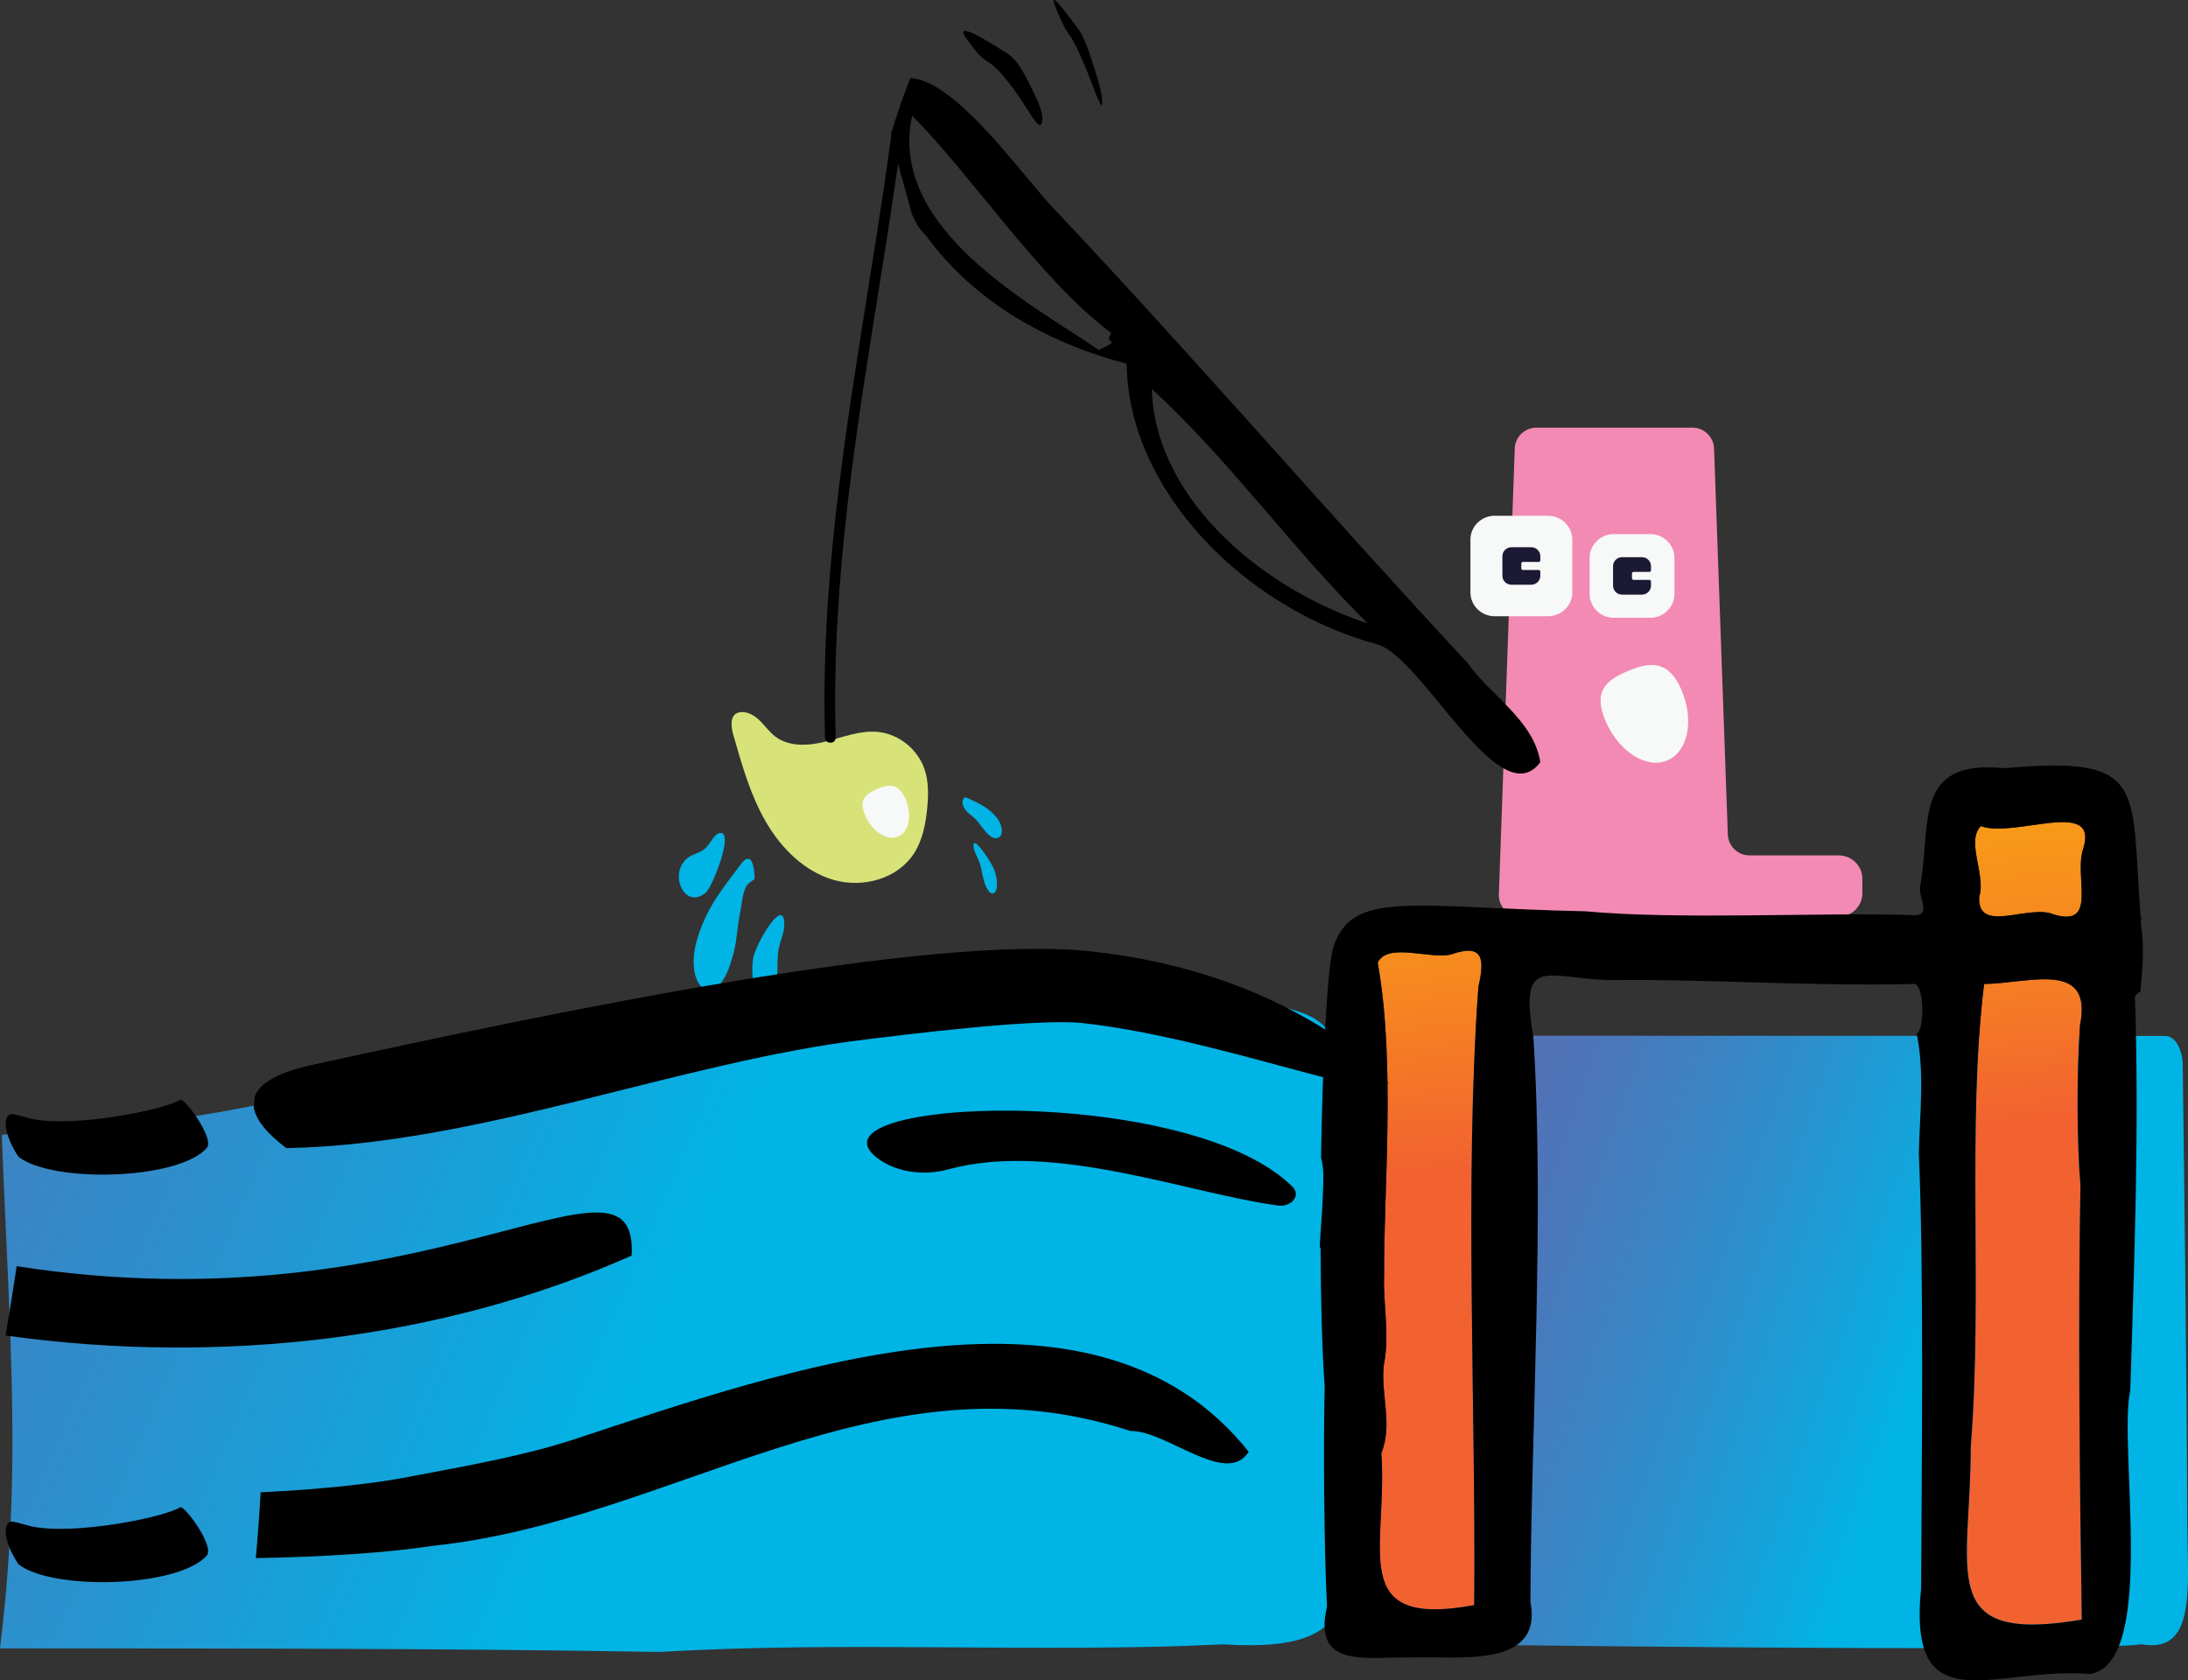 <?xml version="1.0" encoding="UTF-8"?>
<svg id="Layer_2" data-name="Layer 2" xmlns="http://www.w3.org/2000/svg" xmlns:xlink="http://www.w3.org/1999/xlink" viewBox="0 0 614.74 472.2">
  <rect x="0" y="0" width="614.74" height="472.2" fill="#333333" stroke="none"/>
  <defs>
    <style>
      .cls-1 {
        fill: #f7f8f8;
      }

      .cls-2 {
        fill: #00b4e6;
      }

      .cls-3 {
        fill: #f38ab4;
      }

      .cls-4 {
        fill: #d7e379;
      }

      .cls-5 {
        fill: #1c1934;
      }

      .cls-6 {
        fill: url(#Degradado_sin_nombre_23);
      }

      .cls-7 {
        fill: url(#Degradado_sin_nombre_12);
      }

      .cls-8 {
        fill: url(#Degradado_sin_nombre_12-2);
      }

      .cls-9 {
        fill: url(#Degradado_sin_nombre_12-3);
      }

      .cls-10 {
        fill: url(#Degradado_sin_nombre_23-2);
      }
    </style>
    <linearGradient id="Degradado_sin_nombre_23" data-name="Degradado sin nombre 23" x1="1144.49" y1="373.88" x2="1530.61" y2="239.77" gradientTransform="translate(1618.55) rotate(-180) scale(1.25 -1)" gradientUnits="userSpaceOnUse">
      <stop offset="0" stop-color="#00b4e6"/>
      <stop offset=".1" stop-color="#11a6dc"/>
      <stop offset=".31" stop-color="#328bc9"/>
      <stop offset=".51" stop-color="#4a78bb"/>
      <stop offset=".69" stop-color="#596cb3"/>
      <stop offset=".85" stop-color="#5e69b1"/>
    </linearGradient>
    <linearGradient id="Degradado_sin_nombre_23-2" data-name="Degradado sin nombre 23" x1="-4425.62" y1="389.42" x2="-4219.51" y2="317.83" gradientTransform="translate(-3886.05) rotate(-180) scale(1 -1)" xlink:href="#Degradado_sin_nombre_23"/>
    <linearGradient id="Degradado_sin_nombre_12" data-name="Degradado sin nombre 12" x1="399.94" y1="330.27" x2="375.18" y2="36.68" gradientUnits="userSpaceOnUse">
      <stop offset="0" stop-color="#f26130"/>
      <stop offset=".18" stop-color="#f68720"/>
      <stop offset=".37" stop-color="#faa812"/>
      <stop offset=".55" stop-color="#fcc008"/>
      <stop offset=".71" stop-color="#fecf02"/>
      <stop offset=".85" stop-color="#ffd400"/>
    </linearGradient>
    <linearGradient id="Degradado_sin_nombre_12-2" data-name="Degradado sin nombre 12" x1="565.01" y1="316.55" x2="540.25" y2="22.98" xlink:href="#Degradado_sin_nombre_12"/>
    <linearGradient id="Degradado_sin_nombre_12-3" data-name="Degradado sin nombre 12" x1="577.01" y1="315.61" x2="552.22" y2="21.74" xlink:href="#Degradado_sin_nombre_12"/>
  </defs>
  <g id="Layer_1-2" data-name="Layer 1">
    <path class="cls-6" d="M377.18,424.64c-.39-44.77,3.81-89.45-3.6-133.36-4.34-18.87-99.67-7.14-124.28-11.18-67.46-6.12-109.28,12.96-169.19,28.73-24.88,5.61-52,9.04-79.6,10.03,1.07,29.64,3.07,59.26,2.98,88.92-.06,18.56-1.21,37.02-3.49,55.47,64.08,0,127.9-.02,185.4,.99,52.21-3.14,106.44,.36,158.38-2.14,42.21,2.81,33.01-17.83,33.4-37.45Z"/>
    <path class="cls-4" d="M206.16,206.95c2.36,8.28,4.75,16.67,9.07,24.09,4.32,7.42,10.84,13.89,18.99,16.24,8.15,2.35,17.93-.25,22.58-7.45,2.41-3.74,3.28-8.3,3.71-12.76,.34-3.57,.42-7.25-.67-10.65-1.84-5.72-7.18-10.11-13.07-10.72-4.95-.52-9.79,1.41-14.62,2.65s-10.39,1.66-14.37-1.4c-1.74-1.34-2.99-3.22-4.6-4.71s-3.88-2.64-5.94-1.91c-3.02,1.07-1.08,6.64-1.08,6.64Z"/>
    <path class="cls-1" d="M254.39,224.48c1.97,4.54,1.04,9.28-2.07,10.59-3.11,1.31-7.23-1.31-9.2-5.85-1.97-4.54,.19-6.18,3.3-7.49,3.11-1.31,6-1.79,7.97,2.75Z"/>
    <g>
      <path class="cls-3" d="M485.45,234.55l-3.87-108.54c-.12-3.26-2.83-5.84-6.13-5.84h-43.73c-3.3,0-6.01,2.58-6.13,5.84l-4.47,125.33c-.12,3.42,2.66,6.26,6.13,6.26h89.34c3.68,0,6.66-2.94,6.66-6.57v-4.07c0-3.63-2.98-6.57-6.66-6.57h-25c-3.3,0-6.01-2.58-6.13-5.84Z"/>
      <g>
        <path class="cls-1" d="M441.75,166.45c0,3.72-3.05,6.73-6.82,6.73h-14.98c-3.77,0-6.82-3.01-6.82-6.73v-14.78c0-3.72,3.05-6.73,6.82-6.73h14.98c3.77,0,6.82,3.01,6.82,6.73v14.78Z"/>
        <path class="cls-1" d="M470.46,166.88c0,3.72-3.05,6.73-6.82,6.73h-10.2c-3.77,0-6.82-3.01-6.82-6.73v-10.06c0-3.72,3.05-6.73,6.82-6.73h10.2c3.77,0,6.82,3.01,6.82,6.73v10.06Z"/>
        <path class="cls-5" d="M430.23,164.32h-5.58c-1.4,0-2.54-1.12-2.54-2.51v-5.51c0-1.38,1.14-2.51,2.54-2.51h5.58c1.4,0,2.54,1.12,2.54,2.51v1.17c0,.25-.2,.45-.46,.45h-4.42c-.25,0-.46,.2-.46,.45v1.35c0,.25,.2,.45,.46,.45h4.42c.25,0,.46,.2,.46,.45v1.19c0,1.38-1.14,2.51-2.54,2.51Z"/>
        <path class="cls-5" d="M461.32,167.11h-5.58c-1.4,0-2.54-1.12-2.54-2.51v-5.51c0-1.38,1.14-2.51,2.54-2.51h5.58c1.4,0,2.54,1.12,2.54,2.51v1.17c0,.25-.2,.45-.46,.45h-4.42c-.25,0-.46,.2-.46,.45v1.35c0,.25,.2,.45,.46,.45h4.42c.25,0,.46,.2,.46,.45v1.19c0,1.38-1.14,2.51-2.54,2.51Z"/>
      </g>
    </g>
    <path class="cls-10" d="M396.18,461.97s185.81,2.63,205.61,.12c6.03,1.06,9.31-1.19,11.06-5.44,2.91-7.08,1.58-19.75,1.67-32.01-.12-36.65-.96-102.67-1.26-125.41-.06-4.45-2.17-8.02-4.79-8.1l-212.8-.09s2.6,63.6-.09,82.27c2.94,25.16,.6,88.67,.6,88.67Z"/>
    <path class="cls-7" d="M415.39,277.2c-4.02,53.91-.66,120.83-1.2,173.88-36.05,6.64-24.22-15.82-26.09-42.66,3.29-8.37-.24-16.34,.71-24.92,1.71-8.41-.28-17.2,.08-25.35-.24-22.12,3.31-59.19-1.81-87.6,2.75-5.89,15-.78,20.7-2.36,8.94-3.11,9.4,1.25,7.62,9.01Z"/>
    <path class="cls-8" d="M553.7,406.6c3.4-42.51-1.13-90.32,3.75-130.08,12.62-.12,30.69-6.94,26.95,11.68-1.01,13.46-.84,33.83,.13,44.91-.72,34.92-.2,85.89,.37,122.04-41.39,7.07-31.16-13.47-31.2-48.55Z"/>
    <path class="cls-9" d="M585.27,238.61c-2.62,7.85,4.3,22.16-8.28,18.37-6.9-3.02-21.58,5.75-20.9-4.99,1.95-6.07-3.83-15.53,.46-19.83,9.45,3.53,33.41-8.16,28.72,6.44Z"/>
    <path d="M272.08,11.61c-5.82-7.51,7.83,1.53,10.61,3.21,2.79,1.68,4.48,4.45,7.67,11.02,1.35,2.78,2.75,5.91,2.5,8.06-.38,3.3-2.45-.39-5.36-4.91-1.86-2.9-6.49-9.53-9.62-11.39-2.66-1.58-3.74-3.35-5.8-5.99Z"/>
    <path d="M296.97,3.02c-3.65-8.32,4.32,2.97,5.94,5.11,1.62,2.15,2.72,5.13,4.88,12.06,.92,2.93,1.88,6.2,1.89,8.22,.02,3.1-1.35-.84-3.22-5.75-1.2-3.14-4.15-10.4-5.96-12.78-1.54-2.03-2.24-3.93-3.53-6.87Z"/>
    <path d="M601.59,260.24c-.13-.88-.1-1.71,.05-2.48-.07,0-.15,0-.22,0-2.79-36.69,2.23-45.52-38.21-41.88-26.17-2.67-20.44,16.08-23.8,33.66-.04,3.9,3.71,8.37-3.09,7.59-25.89-.74-64.52,1.39-90.84-1.03-49.02-1.09-65.43-6.07-70.79,9.87-1.75,5.21-3.08,31.19-3.53,59.32,.94,3.25,.6,7.31,.53,10.11-.14,5.09-.71,10.17-.9,15.25,.08-.04,.15-.08,.23-.13,.07,14.96,.43,28.92,1.16,38.97-.35,15.65-.21,45.82,.66,61.97-4.19,17.8,11.46,13.99,22.95,14.35,12.56-.67,37.92,3.76,34.2-15.69,.15-47,4-109.29,.82-158.72-3.85-22.61,2.84-16.8,20.87-15.96,28.36-.36,56.72,1.78,85.53,1.09,3.82-1.09,3.42,13.64,1.3,13.87,2.26,11.29,.9,21.75,.61,33.63,1.44,33.09,.81,86.28,.64,122.31-3.89,38.72,20.83,21.84,47.42,24.1,19.07-2.97,7.83-63.95,11.35-79.85,1.16-37.37,2.52-73.35,1.31-110.61,.42-.52,.95-.99,1.54-1.41,.54-6.06,1.13-12.27,.21-18.32Zm-186.2,16.96c-4.02,53.91-.66,120.83-1.2,173.88-36.05,6.64-24.22-15.82-26.09-42.66,3.29-8.37-.24-16.34,.71-24.92,1.71-8.41-.28-17.2,.08-25.35-.24-22.12,3.31-59.19-1.81-87.6,2.75-5.89,15-.78,20.7-2.36,8.94-3.11,9.4,1.25,7.62,9.01Zm138.31,129.4c3.4-42.51-1.13-90.32,3.75-130.08,12.62-.12,30.69-6.94,26.95,11.68-1.01,13.46-.84,33.83,.13,44.91-.72,34.92-.2,85.89,.37,122.04-41.39,7.07-31.16-13.47-31.2-48.55Zm31.57-168c-2.62,7.85,4.3,22.16-8.28,18.37-6.9-3.02-21.58,5.75-20.9-4.99,1.95-6.07-3.83-15.53,.46-19.83,9.45,3.53,33.41-8.16,28.72,6.44Z"/>
    <path d="M412.39,186.38c-39.8-42.76-75.66-84.66-116.39-127.84-9.04-9.51-27.16-35.68-40.12-36.62-1.08,2.06-2.99,7.53-5.53,15.61,1.46,7.6,3.92,15.16,5.85,22.63,.89,2.1,2.04,4.19,3.95,6.04,13.55,18.49,33.7,30.03,56.42,36.02,.24,35.24,32.94,68.87,70.62,78.92,12.83,4.2,34.22,48.28,45.58,33.06-1.83-11.74-13.8-18.52-20.38-27.82Zm-103.63-88.02c-18.8-12.81-59.39-34.04-52.49-65.84,16.62,16.56,35.61,45.77,55.95,61.09-2.4,3.81,3.65,1.23-3.46,4.75Zm14.86,10.95c22.27,20.48,39.17,44.65,60.66,65.91-31.77-10.61-59.9-36.42-60.66-65.91Z"/>
    <path d="M250.46,37.78c-2.94,21.89-6.67,43.67-10.03,65.5s-6.38,43.97-7.85,66.14c-.83,12.6-1.15,25.23-.79,37.85,.06,1.93,3.06,1.93,3,0-.64-22.22,.88-44.44,3.46-66.51,2.56-21.91,6.16-43.69,9.62-65.47,1.94-12.22,3.83-24.45,5.48-36.71,.11-.81-.19-1.6-1.05-1.85-.7-.2-1.74,.25-1.85,1.05h0Z"/>
    <path class="cls-2" d="M207.88,243.21c-4.32,5.87-8.84,11.05-11.63,19.52-.71,2.16-1.28,4.52-1.36,7s.39,5.09,1.49,6.72c1.65,2.46,4.29,2.02,6.08-.11s2.9-5.56,3.77-9,.96-7.56,1.71-10.77c.47-2.02,.58-6.8,2.53-8.41,1.57-1.3,1.68-.56,1.46-2.82s-.7-4.26-2.03-3.98c-.77,.16-1.41,1.02-2.02,1.84Z"/>
    <path class="cls-2" d="M220.36,259.21c-.5-7.14-8.14,6.48-8.73,9.96-.58,3.49-.27,7.61,1.24,10.16,.76,1.28,1.85,2.1,2.89,1.71,1.59-.6,2.42-3.68,2.59-6.46s-.06-5.68,.51-8.31c.51-2.38,1.67-4.54,1.49-7.05Z"/>
    <path class="cls-2" d="M202.23,234.1c4.18-.65-2,14.98-3.87,16.68-1.87,1.7-4.29,2.04-6.06,.04-.89-1-1.59-2.67-1.58-4.49,.01-2.8,1.6-4.82,3.15-5.69s3.26-1.09,4.64-2.58c1.25-1.35,2.24-3.74,3.72-3.97Z"/>
    <path class="cls-2" d="M272.09,224.38c2.53,1.25,5.05,2.2,7.37,4.73,.59,.65,1.16,1.39,1.55,2.29s.59,1.95,.41,2.78c-.28,1.25-1.37,1.64-2.38,1.24s-1.94-1.43-2.78-2.51-1.64-2.25-2.58-3.11c-.58-.52-1.19-.92-1.76-1.45s-1.12-1.26-1.37-2.14-.07-1.89,.48-2.07c.32-.1,.7,.08,1.05,.25Z"/>
    <path class="cls-2" d="M273.54,238.01c-.5-4.05,5.16,4.5,5.86,6.55,.7,2.06,.97,4.4,.42,5.71-.28,.66-.79,1.03-1.4,.7-.94-.5-1.72-2.35-2.12-3.96s-.59-3.26-1.18-4.82c-.54-1.42-1.41-2.76-1.58-4.19Z"/>
    <g>
      <path d="M1.59,375.31c60.61,8.49,123.32,.97,175.86-22.45,2.07-35.8-57.39,20.88-172.76,2.97-.99,6.5-2.01,12.99-3.11,19.47Z"/>
      <path d="M161.12,404.55c-13.28,4.38-29.52,7.31-44.16,10.08h0s-.01,0-.02,0c-1.43,.27-2.84,.54-4.24,.8-6.3,1.17-20.83,3.09-39.47,3.94-.35,6.17-.8,12.33-1.35,18.49,19.05-.32,37.01-1.5,49.81-3.46,0,0,.02,0,.02,0,67.72-7.09,125.2-55.47,195.85-32.27,10.15-.21,27.02,15.8,33.27,5.85-43.16-54.35-130.52-22.94-189.72-3.42Z"/>
      <path d="M385.16,298.36c-23.92-18.86-50.63-27.9-78.34-30.97-45.69-5.06-150.17,16.82-219.17,31.88-9.84,2.15-14.8,5.26-16.08,8.91-.1,.94-.19,1.89-.29,2.83,.45,3.62,3.82,7.61,9.17,11.64,54.68-1.05,109.93-24.2,162.86-30.55,9.39-1.13,47.75-6.02,60.89-4.59,44.05,4.81,102.77,30.48,80.96,10.85Z"/>
      <path d="M2.93,313.11c.69-.27,4.78,1.07,5.9,1.31,11.96,2.55,37.2-2.5,41.79-5.36,1.14-.71,9.73,10.93,7.49,13.52-7.89,9.08-43.41,9.95-52.91,2.5-3.71-5.53-4.7-11.02-2.26-11.97Z"/>
      <path d="M266.36,328.63c-6.93,1.89-14.77,.78-19.93-3.24-3.97-3.09-3.56-5.75-.05-7.87,15.65-9.44,92.79-7.95,116.81,16.05,2.36,2.36-.33,5.72-4.15,5.2-25.78-3.5-63.09-18.21-92.68-10.14Z"/>
      <path d="M2.93,427.64c.69-.27,4.78,1.07,5.9,1.31,11.96,2.55,37.2-2.5,41.79-5.36,1.14-.71,9.73,10.93,7.49,13.52-7.89,9.08-43.41,9.95-52.91,2.5-3.71-5.53-4.7-11.02-2.26-11.97Z"/>
    </g>
    <path class="cls-1" d="M472.36,193.75c3.71,8.55,1.96,17.48-3.91,19.95-5.87,2.47-13.63-2.46-17.33-11.01-3.71-8.55,.35-11.64,6.22-14.11,5.87-2.47,11.32-3.38,15.02,5.17Z"/>
  </g>
</svg>
